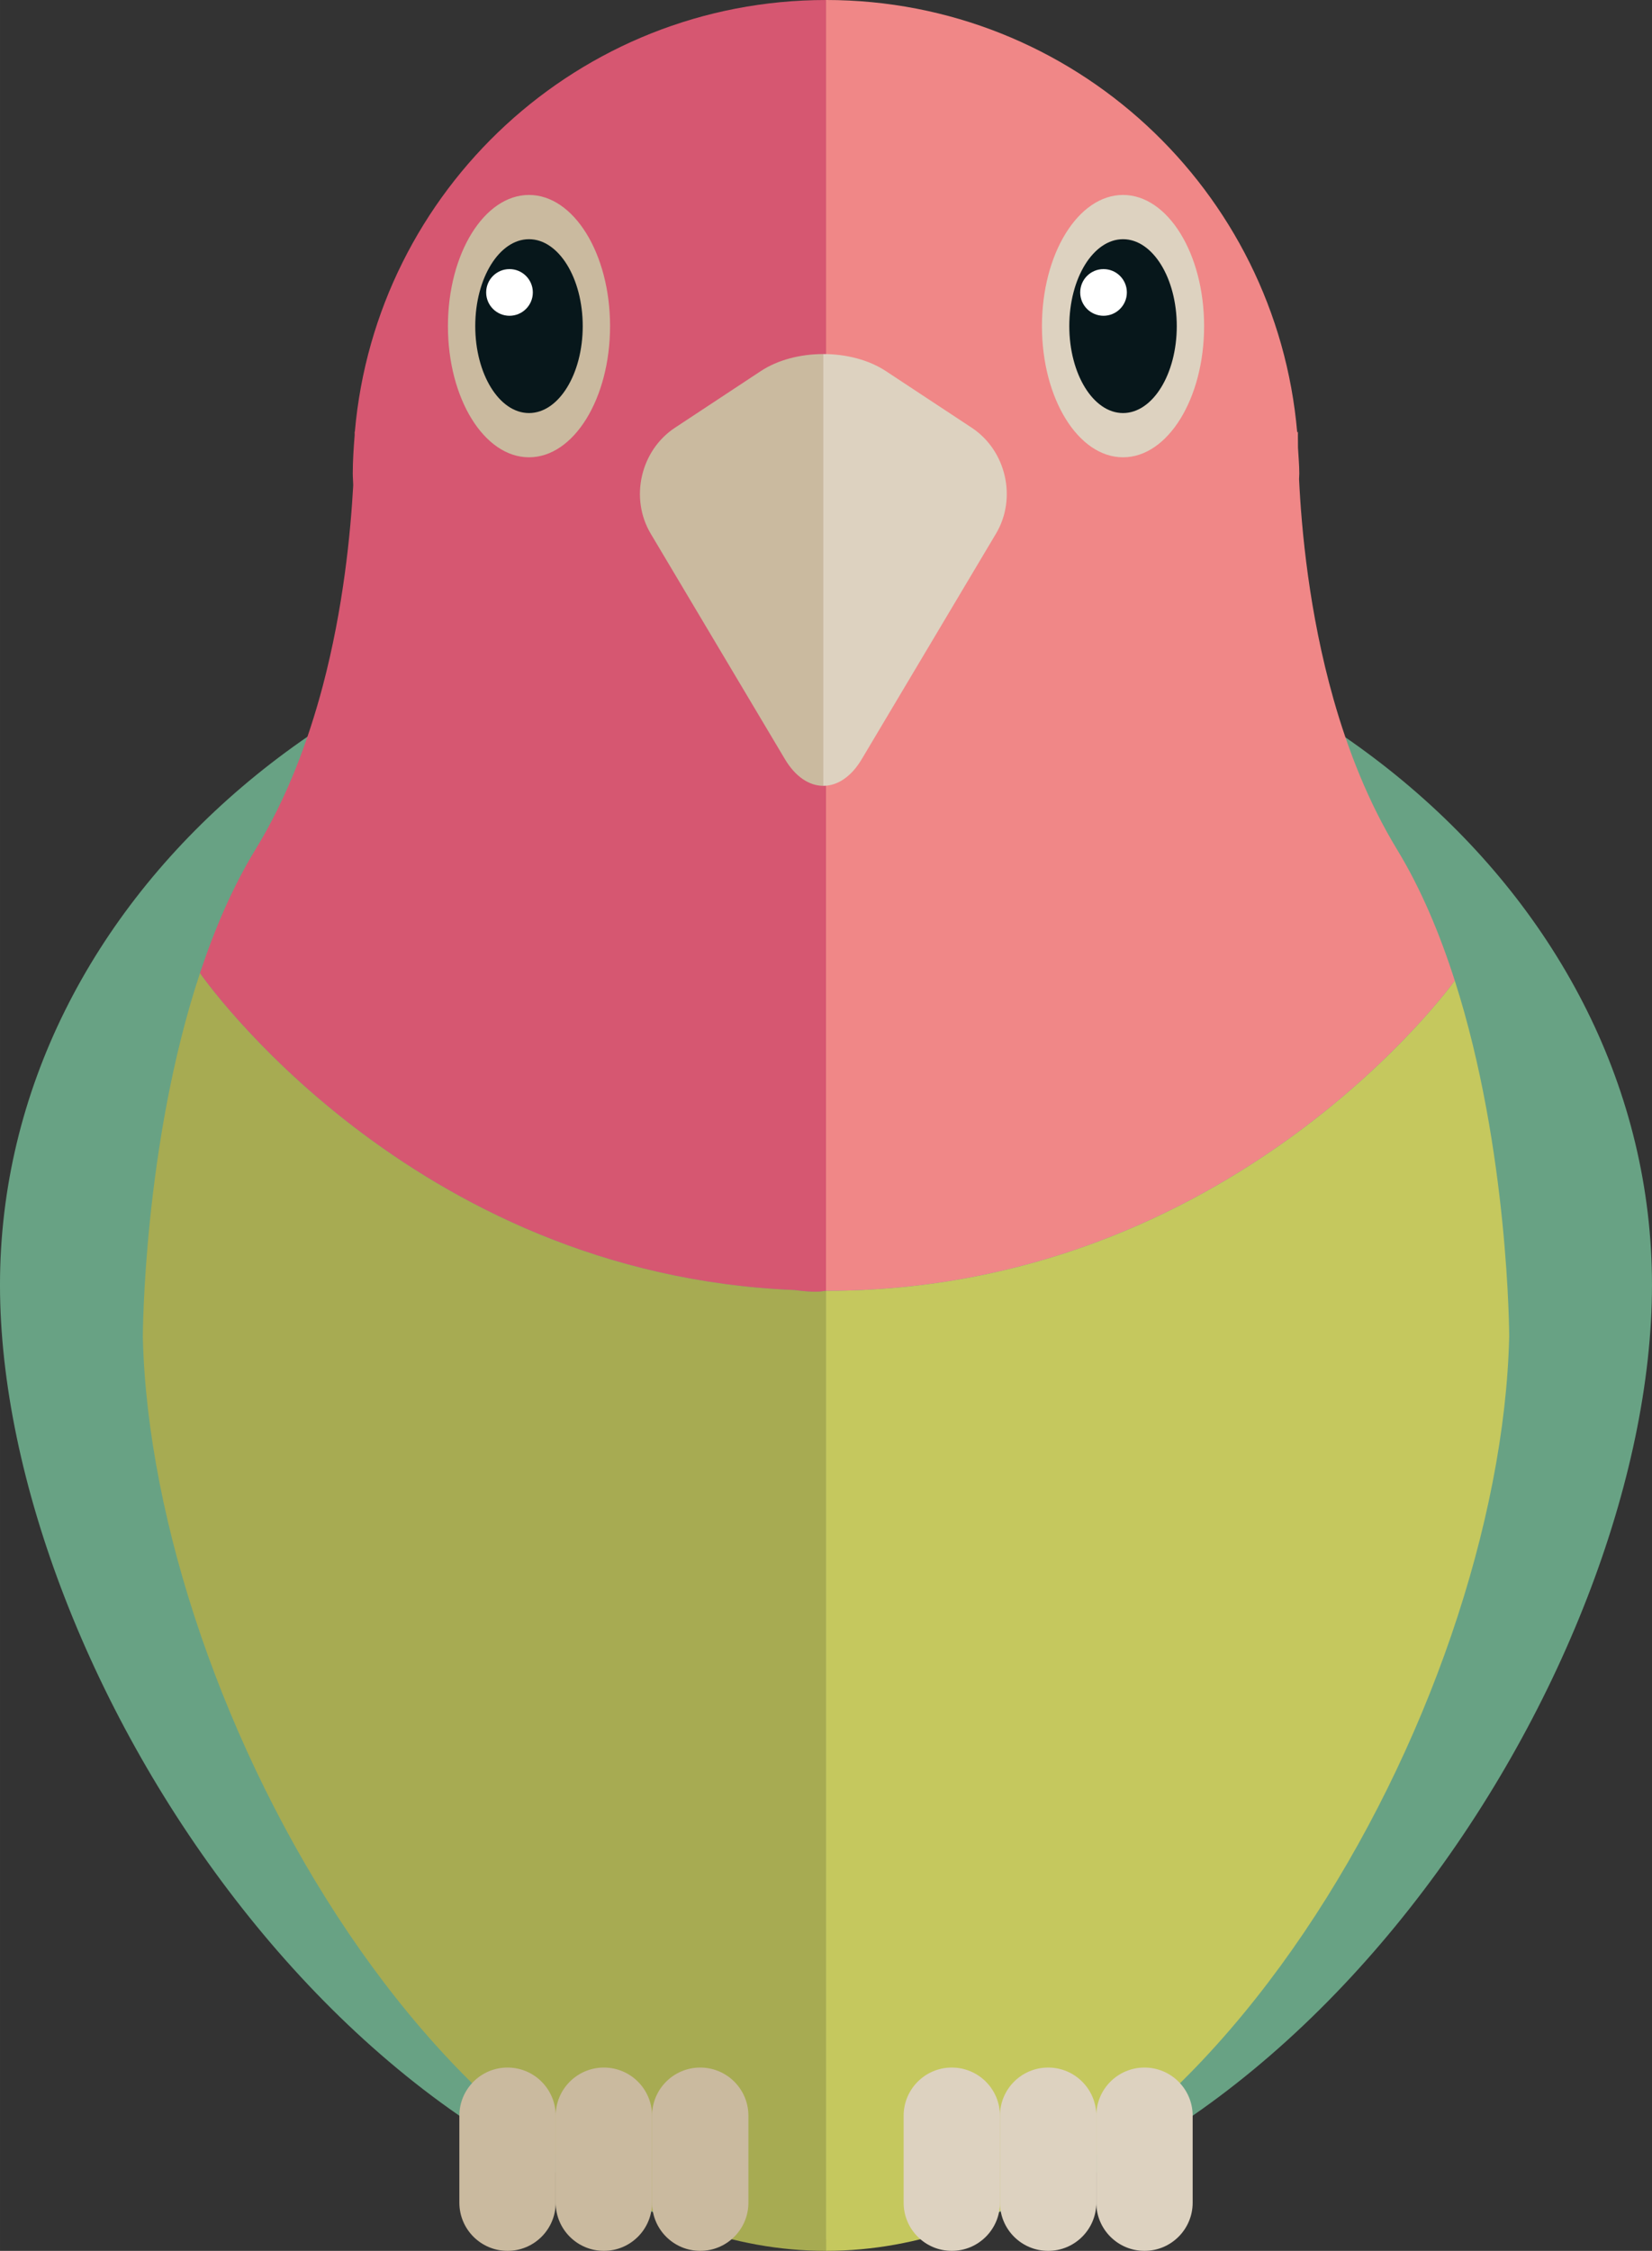 <?xml version="1.0" encoding="UTF-8" standalone="no"?>
<!-- Created with Inkscape (http://www.inkscape.org/) -->

<svg
   xmlns:dc="http://purl.org/dc/elements/1.1/"
   xmlns:cc="http://creativecommons.org/ns#"
   xmlns:rdf="http://www.w3.org/1999/02/22-rdf-syntax-ns#"
   xmlns:svg="http://www.w3.org/2000/svg"
   xmlns="http://www.w3.org/2000/svg"
   xmlns:sodipodi="http://sodipodi.sourceforge.net/DTD/sodipodi-0.dtd"
   xmlns:inkscape="http://www.inkscape.org/namespaces/inkscape"
   width="36.176mm"
   height="49.269mm"
   viewBox="0 0 128.183 174.576"
   id="svg5273"
   version="1.1"
   inkscape:version="0.91 r13725"
   inkscape:export-filename="C:\Users\RUBEN\Documents\GitHub\petsOficial\public\img\pets\perico-verde.png"
   inkscape:export-xdpi="180"
   inkscape:export-ydpi="180"
   sodipodi:docname="perico-cafe.svg">
  <rect x="0" y="0" width="128.183" height="174.576" fill="#333333" stroke="none"/>
  <defs
     id="defs5275" />
  <sodipodi:namedview
     id="base"
     pagecolor="#ffffff"
     bordercolor="#666666"
     borderopacity="1.0"
     inkscape:pageopacity="0.0"
     inkscape:pageshadow="2"
     inkscape:zoom="0.35"
     inkscape:cx="-365.19447"
     inkscape:cy="184.43074"
     inkscape:document-units="px"
     inkscape:current-layer="layer1"
     showgrid="false"
     fit-margin-top="0"
     fit-margin-left="0"
     fit-margin-right="0"
     fit-margin-bottom="0"
     inkscape:window-width="1600"
     inkscape:window-height="837"
     inkscape:window-x="-8"
     inkscape:window-y="-8"
     inkscape:window-maximized="1" />
  <g
     inkscape:label="Capa 1"
     inkscape:groupmode="layer"
     id="layer1"
     transform="translate(-213.052,-542.217)">
    <g
       transform="matrix(1.25,0,0,-1.25,341.234,641.873)"
       id="g3484">
      <path
         inkscape:connector-curvature="0"
         id="path3486"
         style="fill:#68a284;fill-opacity:1;fill-rule:nonzero;stroke:none"
         d="m 0,0 c 0,-24.13 -22.953,-59.213 -51.271,-59.213 -28.319,0 -51.275,35.083 -51.275,59.213 0,24.132 22.956,43.693 51.275,43.693 C -22.953,43.693 0,24.132 0,0" />
    </g>
    <g
       transform="matrix(1.25,0,0,-1.25,276.123,642.397)"
       id="g3488">
      <path
         inkscape:connector-curvature="0"
         id="path3490"
         style="fill:#a7ab52;fill-opacity:1;fill-rule:nonzero;stroke:none"
         d="m 0,0 c -0.382,0.011 -0.75,0.049 -1.116,0.101 -24.024,0.97 -36.927,19.665 -36.927,19.665 -3.533,-10.631 -3.548,-22.592 -3.548,-22.592 0.556,-22.955 19.323,-56.691 42.409,-56.691 l 0,59.57 C 0.638,0.042 0.471,0 0.293,0 L 0,0 Z" />
    </g>
    <g
       transform="matrix(1.25,0,0,-1.25,240.585,575.707)"
       id="g3492">
      <path
         inkscape:connector-curvature="0"
         id="path3494"
         style="fill:#d65771;fill-opacity:1;fill-rule:nonzero;stroke:none"
         d="m 0,0 -0.013,0.018 c 0,0 0.002,-0.086 0.002,-0.219 -0.061,-0.788 -0.118,-1.579 -0.118,-2.384 0,-0.244 0.025,-0.484 0.029,-0.729 -0.166,-2.961 -0.605,-7.585 -1.892,-12.461 -0.908,-3.42 -2.227,-6.964 -4.179,-10.146 -1.418,-2.318 -2.542,-4.951 -3.441,-7.665 0,0 12.903,-18.694 36.926,-19.665 l 0.004,0 c 0.364,-0.052 0.732,-0.09 1.113,-0.101 l 0.293,0 c 0.177,0 0.344,0.042 0.525,0.053 l 0,23.062 0,57.029 C 13.896,26.792 1.311,15.012 0,0" />
    </g>
    <g
       transform="matrix(1.25,0,0,-1.25,325.933,618.273)"
       id="g3496">
      <path
         inkscape:connector-curvature="0"
         id="path3498"
         style="fill:#c5c85e;fill-opacity:1;fill-rule:nonzero;stroke:none"
         d="m 0,0 c 0,0 -13.763,-19.246 -39.029,-19.246 l 0,-59.569 c 23.104,0 41.882,33.766 42.406,56.742 0,0 -0.013,11.576 -3.377,22.073" />
    </g>
    <g
       transform="matrix(1.25,0,0,-1.25,321.456,608.108)"
       id="g3500">
      <path
         inkscape:connector-curvature="0"
         id="path3502"
         style="fill:#f08787;fill-opacity:1;fill-rule:nonzero;stroke:none"
         d="m 0,0 c -1.782,2.927 -3.046,6.157 -3.941,9.313 -1.532,5.39 -1.995,10.572 -2.144,13.667 0,0.12 0.014,0.238 0.014,0.356 0,0.535 -0.053,1.06 -0.08,1.588 -0.012,0.633 -0.003,1.014 -0.003,1.014 L -6.199,25.872 C -7.49,40.91 -20.079,52.713 -35.448,52.713 l 0,-57.029 0,-23.062 c 25.266,0 39.029,19.246 39.029,19.246 C 2.66,-5.256 1.497,-2.457 0,0" />
    </g>
    <g
       transform="matrix(1.25,0,0,-1.25,272.074,571.005)"
       id="g3504">
      <path
         inkscape:connector-curvature="0"
         id="path3506"
         style="fill:#caba9f;fill-opacity:1;fill-rule:nonzero;stroke:none"
         d="M 0,0 -5.321,-3.51 C -7.46,-4.923 -8.137,-7.88 -6.825,-10.083 L 1.504,-24.07 c 0.657,-1.107 1.521,-1.659 2.387,-1.659 l 0,26.791 C 2.475,1.062 1.07,0.708 0,0" />
    </g>
    <g
       transform="matrix(1.25,0,0,-1.25,279.919,601.093)"
       id="g3508">
      <path
         inkscape:connector-curvature="0"
         id="path3510"
         style="fill:#ddd2c0;fill-opacity:1;fill-rule:nonzero;stroke:none"
         d="m 0,0 8.33,13.987 c 1.315,2.203 0.636,5.16 -1.504,6.574 L 1.504,24.07 c -1.07,0.708 -2.481,1.063 -3.89,1.063 l 0,-26.791 c 0.865,0 1.731,0.552 2.386,1.658" />
    </g>
    <g
       transform="matrix(1.25,0,0,-1.25,247.808,567.511)"
       id="g3512">
      <path
         inkscape:connector-curvature="0"
         id="path3514"
         style="fill:#caba9f;fill-opacity:1;fill-rule:nonzero;stroke:none"
         d="m 0,0 c 0,-4.495 2.252,-8.139 5.032,-8.139 2.78,0 5.032,3.644 5.032,8.139 0,4.494 -2.252,8.139 -5.032,8.139 C 2.252,8.139 0,4.494 0,0" />
    </g>
    <g
       transform="matrix(1.25,0,0,-1.25,249.928,567.511)"
       id="g3516">
      <path
         inkscape:connector-curvature="0"
         id="path3518"
         style="fill:#07171b;fill-opacity:1;fill-rule:nonzero;stroke:none"
         d="m 0,0 c 0,-2.979 1.493,-5.394 3.336,-5.394 1.842,0 3.335,2.415 3.335,5.394 0,2.979 -1.493,5.393 -3.335,5.393 C 1.493,5.393 0,2.979 0,0" />
    </g>
    <g
       transform="matrix(1.25,0,0,-1.25,254.396,564.898)"
       id="g3520">
      <path
         inkscape:connector-curvature="0"
         id="path3522"
         style="fill:#ffffff;fill-opacity:1;fill-rule:nonzero;stroke:none"
         d="m 0,0 c 0,-0.799 -0.65,-1.448 -1.449,-1.448 -0.8,0 -1.448,0.649 -1.448,1.448 0,0.801 0.648,1.448 1.448,1.448 C -0.65,1.448 0,0.801 0,0" />
    </g>
    <g
       transform="matrix(1.25,0,0,-1.25,293.899,567.511)"
       id="g3524">
      <path
         inkscape:connector-curvature="0"
         id="path3526"
         style="fill:#ddd2c0;fill-opacity:1;fill-rule:nonzero;stroke:none"
         d="m 0,0 c 0,-4.495 2.254,-8.139 5.033,-8.139 2.78,0 5.033,3.644 5.033,8.139 0,4.494 -2.253,8.139 -5.033,8.139 C 2.254,8.139 0,4.494 0,0" />
    </g>
    <g
       transform="matrix(1.25,0,0,-1.25,296.022,567.511)"
       id="g3528">
      <path
         inkscape:connector-curvature="0"
         id="path3530"
         style="fill:#07171b;fill-opacity:1;fill-rule:nonzero;stroke:none"
         d="m 0,0 c 0,-2.979 1.493,-5.394 3.335,-5.394 1.842,0 3.336,2.415 3.336,5.394 0,2.979 -1.494,5.393 -3.336,5.393 C 1.493,5.393 0,2.979 0,0" />
    </g>
    <g
       transform="matrix(1.25,0,0,-1.25,300.488,564.898)"
       id="g3532">
      <path
         inkscape:connector-curvature="0"
         id="path3534"
         style="fill:#ffffff;fill-opacity:1;fill-rule:nonzero;stroke:none"
         d="m 0,0 c 0,-0.799 -0.65,-1.448 -1.449,-1.448 -0.8,0 -1.447,0.649 -1.447,1.448 0,0.801 0.647,1.448 1.447,1.448 C -0.65,1.448 0,0.801 0,0" />
    </g>
    <g
       transform="matrix(1.25,0,0,-1.25,256.169,713.056)"
       id="g3536">
      <path
         inkscape:connector-curvature="0"
         id="path3538"
         style="fill:#caba9f;fill-opacity:1;fill-rule:nonzero;stroke:none"
         d="m 0,0 c 0,-1.65 -1.338,-2.989 -2.989,-2.989 -1.652,0 -2.99,1.339 -2.99,2.989 l 0,5.396 c 0,1.65 1.338,2.989 2.99,2.989 C -1.338,8.385 0,7.046 0,5.396 L 0,0 Z" />
    </g>
    <g
       transform="matrix(1.25,0,0,-1.25,263.646,713.056)"
       id="g3540">
      <path
         inkscape:connector-curvature="0"
         id="path3542"
         style="fill:#caba9f;fill-opacity:1;fill-rule:nonzero;stroke:none"
         d="m 0,0 c 0,-1.65 -1.339,-2.989 -2.989,-2.989 -1.653,0 -2.992,1.339 -2.992,2.989 l 0,5.396 c 0,1.65 1.339,2.989 2.992,2.989 C -1.339,8.385 0,7.046 0,5.396 L 0,0 Z" />
    </g>
    <g
       transform="matrix(1.25,0,0,-1.25,271.123,713.056)"
       id="g3544">
      <path
         inkscape:connector-curvature="0"
         id="path3546"
         style="fill:#caba9f;fill-opacity:1;fill-rule:nonzero;stroke:none"
         d="m 0,0 c 0,-1.65 -1.339,-2.989 -2.99,-2.989 -1.653,0 -2.991,1.339 -2.991,2.989 l 0,5.396 c 0,1.65 1.338,2.989 2.991,2.989 C -1.339,8.385 0,7.046 0,5.396 L 0,0 Z" />
    </g>
    <g
       transform="matrix(1.25,0,0,-1.25,290.641,713.056)"
       id="g3548">
      <path
         inkscape:connector-curvature="0"
         id="path3550"
         style="fill:#ddd2c0;fill-opacity:1;fill-rule:nonzero;stroke:none"
         d="m 0,0 c 0,-1.65 -1.338,-2.989 -2.989,-2.989 -1.653,0 -2.99,1.339 -2.99,2.989 l 0,5.396 c 0,1.65 1.337,2.989 2.99,2.989 C -1.338,8.385 0,7.046 0,5.396 L 0,0 Z" />
    </g>
    <g
       transform="matrix(1.25,0,0,-1.25,298.118,713.056)"
       id="g3552">
      <path
         inkscape:connector-curvature="0"
         id="path3554"
         style="fill:#ddd2c0;fill-opacity:1;fill-rule:nonzero;stroke:none"
         d="m 0,0 c 0,-1.65 -1.339,-2.989 -2.989,-2.989 -1.654,0 -2.992,1.339 -2.992,2.989 l 0,5.396 c 0,1.65 1.338,2.989 2.992,2.989 C -1.339,8.385 0,7.046 0,5.396 L 0,0 Z" />
    </g>
    <g
       transform="matrix(1.25,0,0,-1.25,305.594,713.056)"
       id="g3556">
      <path
         inkscape:connector-curvature="0"
         id="path3558"
         style="fill:#ddd2c0;fill-opacity:1;fill-rule:nonzero;stroke:none"
         d="m 0,0 c 0,-1.65 -1.339,-2.989 -2.991,-2.989 -1.652,0 -2.99,1.339 -2.99,2.989 l 0,5.396 c 0,1.65 1.338,2.989 2.99,2.989 C -1.339,8.385 0,7.046 0,5.396 L 0,0 Z" />
    </g>
  </g>
</svg>
